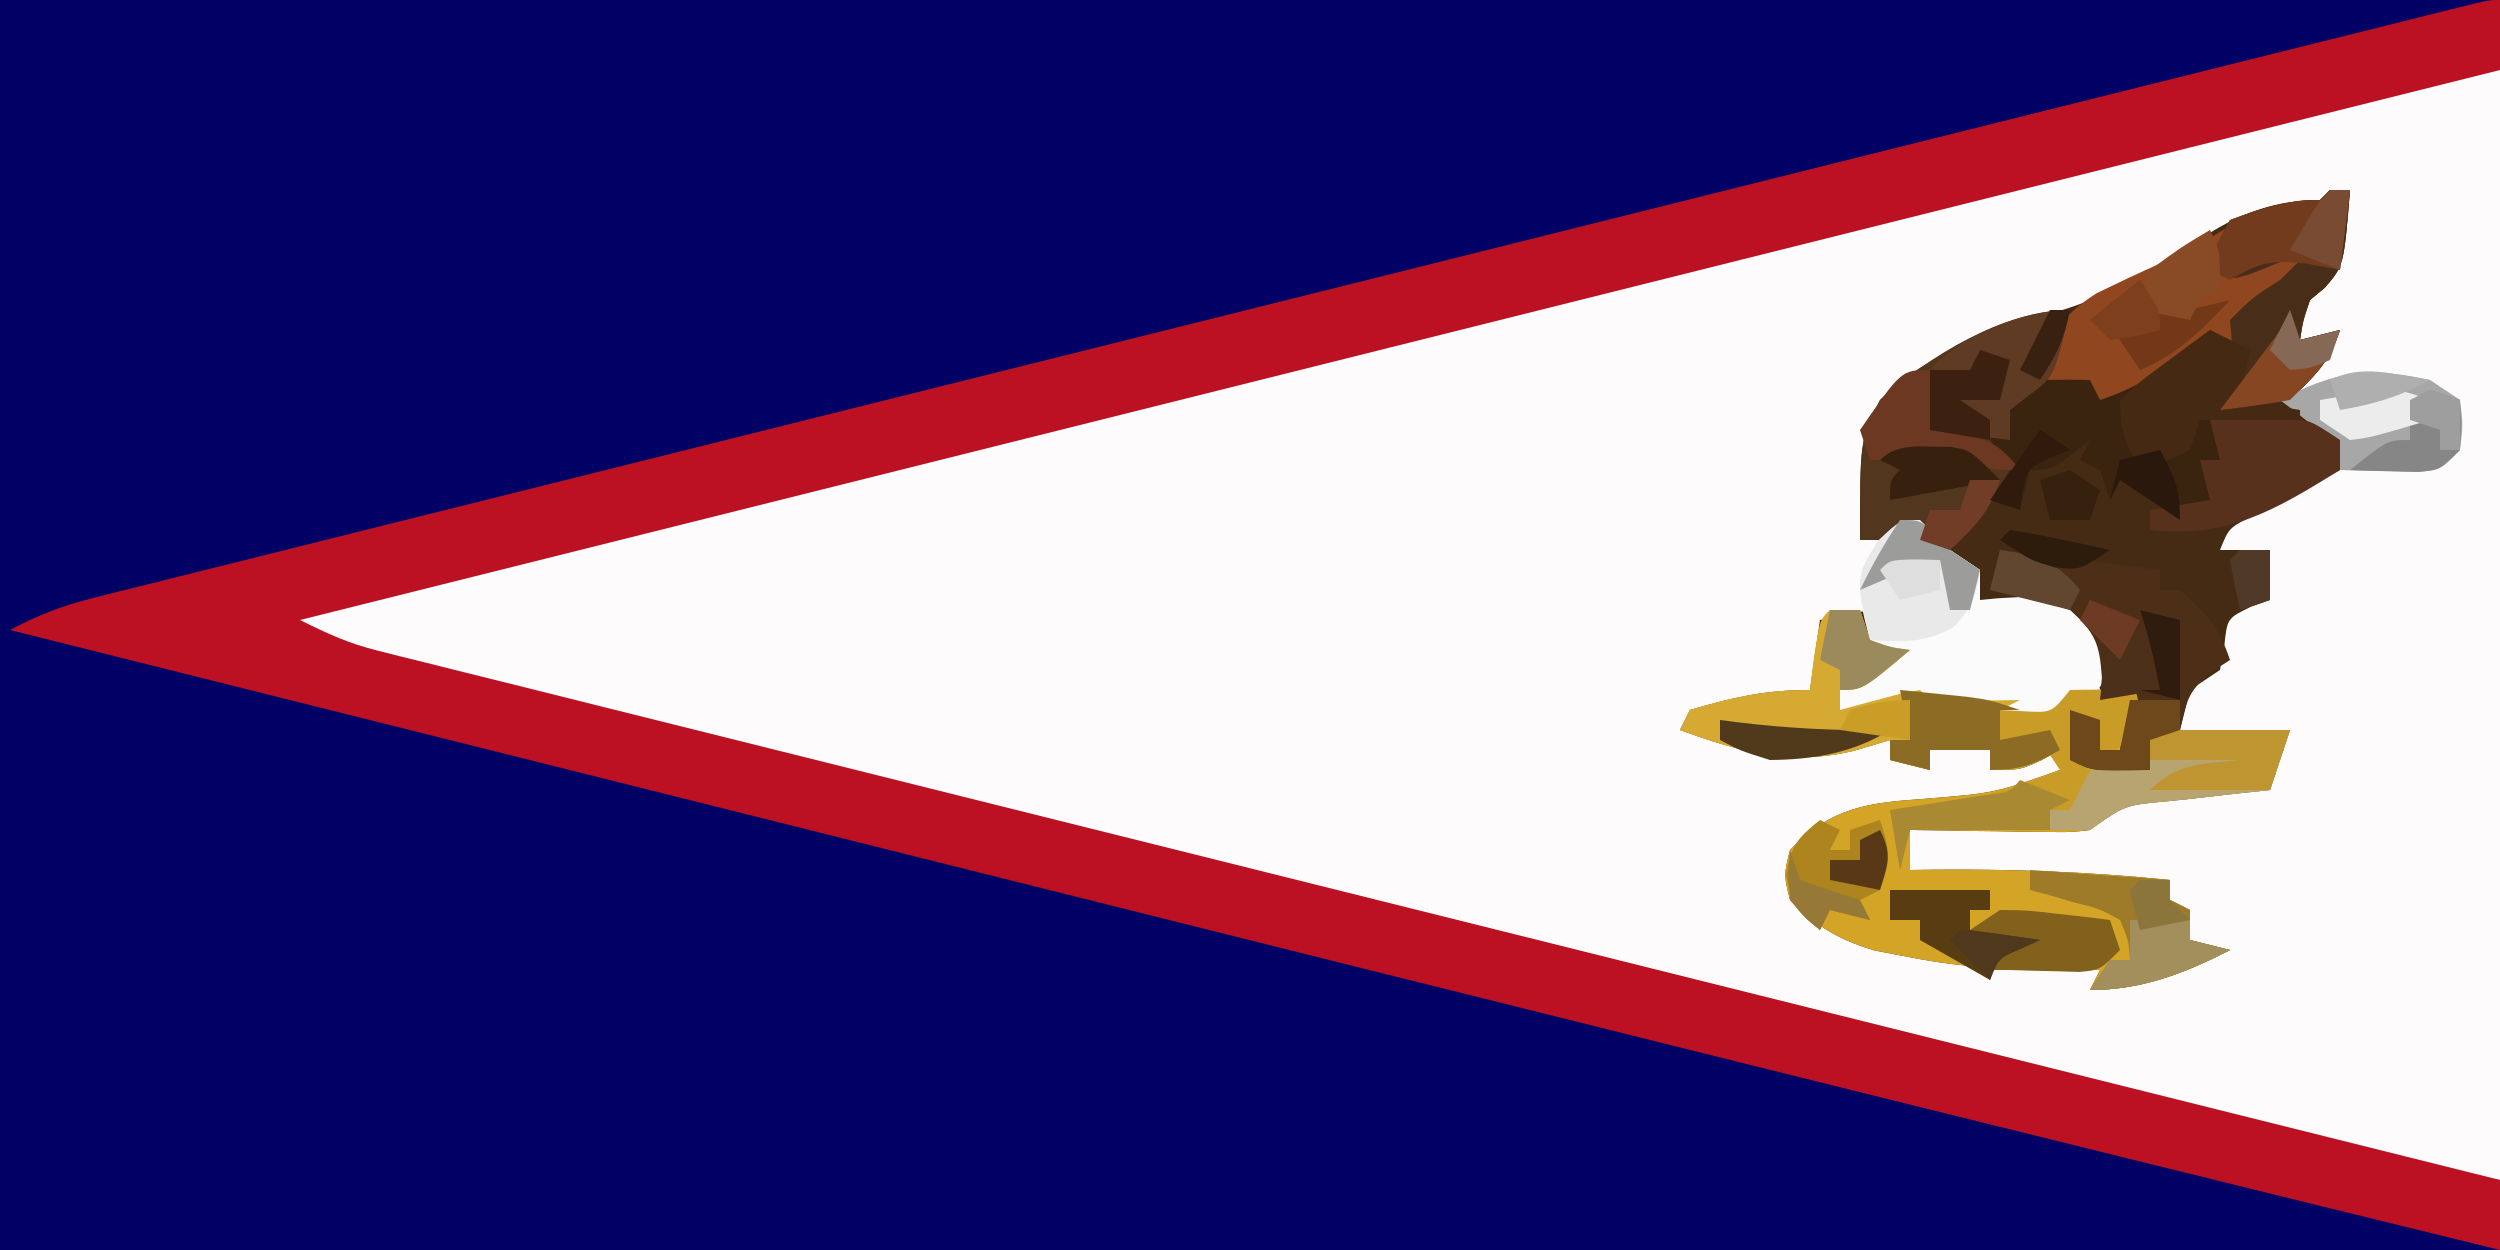<?xml version="1.0" encoding="UTF-8"?>
<svg version="1.1" xmlns="http://www.w3.org/2000/svg" width="250" height="125">
<path d="M0 0 C82.5 0 165 0 250 0 C250 41.25 250 82.5 250 125 C167.5 125 85 125 0 125 C0 83.75 0 42.5 0 0 Z " fill="#010065" transform="translate(0,0)"/>
<path d="M0 0 C0 36.63 0 73.26 0 111 C-9 109.875 -9 109.875 -12.29 109.055 C-13.419 108.777 -13.419 108.777 -14.572 108.493 C-15.372 108.291 -16.172 108.089 -16.997 107.881 C-17.868 107.665 -18.739 107.449 -19.637 107.227 C-22.538 106.507 -25.438 105.78 -28.337 105.053 C-30.424 104.534 -32.51 104.014 -34.597 103.496 C-40.251 102.089 -45.903 100.676 -51.554 99.262 C-56.271 98.082 -60.989 96.906 -65.706 95.729 C-76.829 92.953 -87.95 90.173 -99.07 87.39 C-110.554 84.516 -122.04 81.651 -133.527 78.79 C-143.387 76.334 -153.245 73.872 -163.102 71.406 C-168.991 69.933 -174.881 68.462 -180.772 66.996 C-186.304 65.62 -191.834 64.236 -197.363 62.847 C-199.397 62.338 -201.431 61.83 -203.466 61.326 C-206.234 60.639 -209 59.944 -211.765 59.246 C-212.579 59.046 -213.392 58.846 -214.23 58.641 C-219.772 57.228 -219.772 57.228 -222 55 C-209.272 51.396 -196.494 48.049 -183.661 44.843 C-181.694 44.349 -179.727 43.856 -177.761 43.363 C-172.481 42.038 -167.201 40.717 -161.921 39.397 C-158.618 38.57 -155.315 37.744 -152.012 36.917 C-140.479 34.029 -128.946 31.143 -117.413 28.26 C-106.67 25.575 -95.928 22.884 -85.187 20.191 C-75.942 17.874 -66.697 15.56 -57.451 13.248 C-51.937 11.87 -46.424 10.49 -40.912 9.107 C-35.743 7.81 -30.574 6.518 -25.403 5.229 C-23.505 4.755 -21.607 4.279 -19.71 3.801 C-17.125 3.151 -14.539 2.507 -11.953 1.865 C-11.198 1.673 -10.444 1.482 -9.667 1.285 C-6.303 0.455 -3.493 0 0 0 Z " fill="#FDFBFB" transform="translate(250,7)"/>
<path d="M0 0 C10.125 1.125 10.125 1.125 13.856 2.06 C14.71 2.271 15.563 2.482 16.443 2.699 C17.351 2.93 18.259 3.161 19.194 3.398 C20.675 3.767 20.675 3.767 22.187 4.143 C25.477 4.964 28.765 5.792 32.053 6.621 C34.419 7.213 36.785 7.804 39.15 8.395 C44.234 9.666 49.317 10.94 54.399 12.217 C61.746 14.065 69.095 15.905 76.444 17.744 C88.37 20.728 100.294 23.717 112.218 26.71 C123.796 29.616 135.375 32.52 146.955 35.42 C147.67 35.599 148.384 35.778 149.121 35.962 C152.705 36.86 156.29 37.758 159.875 38.656 C189.585 46.096 219.293 53.545 249 61 C249 61.33 249 61.66 249 62 C166.83 62 84.66 62 0 62 C0 41.54 0 21.08 0 0 Z " fill="#010065" transform="translate(0,63)"/>
<path d="M0 0 C0 2.31 0 4.62 0 7 C-72.6 25.15 -145.2 43.3 -220 62 C-217.119 63.44 -215.135 64.341 -212.134 65.089 C-210.994 65.378 -210.994 65.378 -209.83 65.672 C-209.001 65.876 -208.173 66.08 -207.319 66.291 C-206.433 66.513 -205.548 66.735 -204.636 66.964 C-201.664 67.708 -198.691 68.446 -195.718 69.184 C-193.589 69.716 -191.46 70.248 -189.332 70.781 C-183.548 72.227 -177.763 73.668 -171.978 75.107 C-165.934 76.612 -159.891 78.122 -153.848 79.631 C-143.704 82.165 -133.559 84.695 -123.413 87.222 C-112.963 89.825 -102.514 92.431 -92.065 95.039 C-91.421 95.199 -90.777 95.36 -90.113 95.526 C-86.882 96.332 -83.651 97.139 -80.419 97.946 C-53.614 104.636 -26.808 111.32 0 118 C0 120.31 0 122.62 0 125 C-50.584 112.615 -101.112 100.004 -151.632 87.36 C-162.286 84.694 -172.94 82.029 -183.594 79.364 C-205.397 73.911 -227.198 68.456 -249 63 C-246.266 61.539 -243.704 60.551 -240.7 59.801 C-239.843 59.585 -238.985 59.368 -238.102 59.145 C-237.165 58.914 -236.228 58.682 -235.263 58.444 C-233.764 58.067 -233.764 58.067 -232.235 57.684 C-228.879 56.842 -225.521 56.008 -222.163 55.173 C-219.76 54.572 -217.357 53.971 -214.955 53.37 C-209.102 51.905 -203.248 50.445 -197.393 48.987 C-190.58 47.29 -183.768 45.587 -176.956 43.885 C-164.806 40.848 -152.656 37.817 -140.505 34.787 C-128.704 31.845 -116.903 28.9 -105.104 25.952 C-104.377 25.77 -103.649 25.589 -102.9 25.402 C-99.977 24.671 -97.055 23.941 -94.132 23.211 C-82.899 20.405 -71.665 17.6 -60.432 14.796 C-57.035 13.948 -53.637 13.1 -50.24 12.252 C-42.495 10.318 -34.748 8.385 -27.002 6.454 C-24.649 5.867 -22.297 5.28 -19.945 4.693 C-16.749 3.895 -13.553 3.098 -10.357 2.302 C-9.413 2.066 -8.469 1.83 -7.497 1.587 C-6.647 1.376 -5.798 1.165 -4.923 0.947 C-4.184 0.763 -3.445 0.579 -2.684 0.389 C-1 0 -1 0 0 0 Z " fill="#BC1122" transform="translate(250,0)"/>
<path d="M0 0 C0.66 0 1.32 0 2 0 C1.381 7.556 1.381 7.556 -0.5 9.75 C-0.995 10.162 -1.49 10.575 -2 11 C-2.714 13.103 -2.714 13.103 -3 15 C-1.68 14.67 -0.36 14.34 1 14 C-0.123 17.369 -1.532 18.532 -4 21 C-3.175 21.598 -2.35 22.196 -1.5 22.812 C-0.675 23.534 0.15 24.256 1 25 C1 25.99 1 26.98 1 28 C0.218 28.41 -0.565 28.82 -1.371 29.242 C-2.889 30.05 -2.889 30.05 -4.438 30.875 C-5.447 31.409 -6.456 31.942 -7.496 32.492 C-10.101 33.757 -10.101 33.757 -11 36 C-9.35 36 -7.7 36 -6 36 C-6 37.65 -6 39.3 -6 41 C-6.959 41.34 -6.959 41.34 -7.938 41.688 C-10.271 42.832 -10.271 42.832 -10.562 45.5 C-10.707 46.325 -10.851 47.15 -11 48 C-11.99 48.66 -12.98 49.32 -14 50 C-14.33 51.32 -14.66 52.64 -15 54 C-11.37 54 -7.74 54 -4 54 C-4.66 55.98 -5.32 57.96 -6 60 C-7.132 60.121 -8.264 60.242 -9.43 60.367 C-10.912 60.536 -12.393 60.705 -13.875 60.875 C-14.621 60.954 -15.368 61.032 -16.137 61.113 C-20.526 61.508 -20.526 61.508 -24 64 C-25.879 64.227 -25.879 64.227 -28.133 64.195 C-28.938 64.189 -29.744 64.182 -30.574 64.176 C-31.416 64.159 -32.258 64.142 -33.125 64.125 C-33.974 64.116 -34.824 64.107 -35.699 64.098 C-37.8 64.074 -39.9 64.038 -42 64 C-42 65.32 -42 66.64 -42 68 C-41.129 67.988 -40.257 67.977 -39.359 67.965 C-31.511 67.905 -23.808 68.199 -16 69 C-16 69.66 -16 70.32 -16 71 C-15.01 71.495 -15.01 71.495 -14 72 C-14 72.99 -14 73.98 -14 75 C-12.68 75.33 -11.36 75.66 -10 76 C-14.525 78.341 -18.874 80 -24 80 C-23.67 79.34 -23.34 78.68 -23 78 C-23.615 78 -24.23 78 -24.863 78 C-30.718 78 -36.102 77.897 -41.875 76.75 C-43.089 76.518 -44.304 76.286 -45.555 76.047 C-49.225 74.932 -51.272 73.667 -54 71 C-54.625 68.5 -54.625 68.5 -54 66 C-49.85 61.689 -46.172 61.277 -40.5 60.875 C-33.554 60.311 -33.554 60.311 -27 58 C-27 57.34 -27 56.68 -27 56 C-27.598 56.33 -28.196 56.66 -28.812 57 C-31 58 -31 58 -34 58 C-34 57.34 -34 56.68 -34 56 C-35.98 56 -37.96 56 -40 56 C-40 56.66 -40 57.32 -40 58 C-41.32 57.67 -42.64 57.34 -44 57 C-44 56.34 -44 55.68 -44 55 C-45.176 55.351 -46.351 55.701 -47.562 56.062 C-53.816 57.618 -59.042 56.18 -65 54 C-64.67 53.34 -64.34 52.68 -64 52 C-59.704 50.732 -56.491 50 -52 50 C-51.67 47.69 -51.34 45.38 -51 43 C-48.525 42.505 -48.525 42.505 -46 42 C-46 42.99 -46 43.98 -46 45 C-44.68 45.33 -43.36 45.66 -42 46 C-46.75 50 -46.75 50 -49 50 C-49 50.66 -49 51.32 -49 52 C-48.434 51.844 -47.868 51.688 -47.285 51.527 C-46.552 51.333 -45.818 51.138 -45.062 50.938 C-44.332 50.74 -43.601 50.543 -42.848 50.34 C-42.238 50.228 -41.628 50.116 -41 50 C-40.505 50.495 -40.505 50.495 -40 51 C-37.737 51.072 -35.49 50.996 -33.227 50.938 C-31 51 -31 51 -28 52 C-27.34 51.34 -26.68 50.68 -26 50 C-25.01 50 -24.02 50 -23 50 C-23.547 46.625 -24.055 44.918 -26 42 C-28.195 41.42 -28.195 41.42 -30.625 41.312 C-31.442 41.247 -32.26 41.181 -33.102 41.113 C-33.728 41.076 -34.355 41.039 -35 41 C-35.33 40.01 -35.66 39.02 -36 38 C-37.659 36.988 -39.326 35.987 -41 35 C-41 34.34 -41 33.68 -41 33 C-41.99 33.66 -42.98 34.32 -44 35 C-44.99 35 -45.98 35 -47 35 C-47 25.063 -47 25.063 -45 21 C-39.938 15.975 -33.327 13.983 -26.669 11.971 C-21.263 10.268 -17.022 7.699 -12.379 4.516 C-8.798 2.234 -5.293 1 -1 1 C-0.67 0.67 -0.34 0.34 0 0 Z " fill="#452A14" transform="translate(233,19)"/>
<path d="M0 0 C0.99 0 1.98 0 3 0 C3.33 0.99 3.66 1.98 4 3 C6.015 3.733 6.015 3.733 8 4 C3.25 8 3.25 8 1 8 C1 8.66 1 9.32 1 10 C1.566 9.844 2.132 9.688 2.715 9.527 C3.448 9.333 4.182 9.138 4.938 8.938 C6.034 8.642 6.034 8.642 7.152 8.34 C7.762 8.228 8.372 8.116 9 8 C9.33 8.33 9.66 8.66 10 9 C12.263 9.072 14.51 8.996 16.773 8.938 C19 9 19 9 22 10 C22.66 9.34 23.32 8.68 24 8 C25.666 7.958 27.334 7.958 29 8 C29.66 7.67 30.32 7.34 31 7 C30.34 9.31 29.68 11.62 29 14 C27.35 14.33 25.7 14.66 24 15 C26.64 15.33 29.28 15.66 32 16 C32 15.01 32 14.02 32 13 C31.34 12.67 30.68 12.34 30 12 C35.28 12 40.56 12 46 12 C45.34 13.98 44.68 15.96 44 18 C42.868 18.121 41.736 18.242 40.57 18.367 C39.088 18.536 37.607 18.705 36.125 18.875 C35.379 18.954 34.632 19.032 33.863 19.113 C29.474 19.508 29.474 19.508 26 22 C24.121 22.227 24.121 22.227 21.867 22.195 C21.062 22.189 20.256 22.182 19.426 22.176 C18.584 22.159 17.742 22.142 16.875 22.125 C15.601 22.111 15.601 22.111 14.301 22.098 C12.2 22.074 10.1 22.038 8 22 C8 23.32 8 24.64 8 26 C8.871 25.988 9.743 25.977 10.641 25.965 C18.489 25.905 26.192 26.199 34 27 C34 27.66 34 28.32 34 29 C34.66 29.33 35.32 29.66 36 30 C36 30.99 36 31.98 36 33 C37.32 33.33 38.64 33.66 40 34 C35.475 36.341 31.126 38 26 38 C26.495 37.01 26.495 37.01 27 36 C26.385 36 25.77 36 25.137 36 C19.282 36 13.898 35.897 8.125 34.75 C6.911 34.518 5.696 34.286 4.445 34.047 C0.775 32.932 -1.272 31.667 -4 29 C-4.625 26.5 -4.625 26.5 -4 24 C0.15 19.689 3.828 19.277 9.5 18.875 C16.446 18.311 16.446 18.311 23 16 C23 15.34 23 14.68 23 14 C22.402 14.33 21.804 14.66 21.188 15 C19 16 19 16 16 16 C16 15.34 16 14.68 16 14 C14.02 14 12.04 14 10 14 C10 14.66 10 15.32 10 16 C8.68 15.67 7.36 15.34 6 15 C6 14.34 6 13.68 6 13 C4.824 13.351 3.649 13.701 2.438 14.062 C-3.816 15.618 -9.042 14.18 -15 12 C-14.67 11.34 -14.34 10.68 -14 10 C-9.704 8.732 -6.491 8 -2 8 C-1.856 6.866 -1.711 5.731 -1.562 4.562 C-1 1 -1 1 0 0 Z " fill="#D4A426" transform="translate(183,61)"/>
<path d="M0 0 C0.66 0 1.32 0 2 0 C1.381 7.556 1.381 7.556 -0.5 9.75 C-0.995 10.162 -1.49 10.575 -2 11 C-2.714 13.103 -2.714 13.103 -3 15 C-1.68 14.67 -0.36 14.34 1 14 C-0.123 17.369 -1.532 18.532 -4 21 C-6.323 21.4 -8.657 21.74 -11 22 C-10.34 21.34 -9.68 20.68 -9 20 C-9.32 17.397 -9.32 17.397 -10 15 C-14.044 16.779 -17.461 19.395 -21 22 C-21.866 21.536 -21.866 21.536 -22.75 21.062 C-24.843 20.074 -26.745 19.483 -29 19 C-27.959 14.663 -27.154 12.726 -23.305 10.305 C-21.223 9.287 -19.124 8.303 -17.008 7.359 C-14.186 6.084 -11.645 4.601 -9 3 C-3.632 1 -3.632 1 -1 1 C-0.67 0.67 -0.34 0.34 0 0 Z " fill="#90471F" transform="translate(233,19)"/>
<path d="M0 0 C1.022 0.978 2.02 1.981 3 3 C3.99 3.66 4.98 4.32 6 5 C6 5.99 6 6.98 6 8 C6.603 7.942 7.207 7.884 7.828 7.824 C14.364 7.455 14.364 7.455 17.625 10.25 C19 13 19 13 19.125 15.125 C17.346 18.09 15.187 18.835 12 20 C9.5 19.688 9.5 19.688 7 19 C5 18.959 3 18.957 1 19 C-2 19 -5 19 -8 19 C-8 18.34 -8 17.68 -8 17 C-6.374 15.618 -4.707 14.281 -3 13 C-3.66 12.67 -4.32 12.34 -5 12 C-5.875 8.75 -5.875 8.75 -6 5 C-2.915 0 -2.915 0 0 0 Z " fill="#FBFBFB" transform="translate(192,52)"/>
<path d="M0 0 C-1.625 6.73 -1.625 6.73 -4 8.438 C-6.129 9.84 -6.129 9.84 -6.875 12.062 C-6.916 12.702 -6.957 13.341 -7 14 C-6.34 14.66 -5.68 15.32 -5 16 C-5.784 16.763 -6.567 17.526 -7.375 18.312 C-10.073 20.909 -10.073 20.909 -12 24 C-12.99 23.67 -13.98 23.34 -15 23 C-15 22.34 -15 21.68 -15 21 C-15.99 21.66 -16.98 22.32 -18 23 C-18.99 23 -19.98 23 -21 23 C-21 12.988 -21 12.988 -19 9 C-14.204 4.682 -6.63 0 0 0 Z " fill="#53361E" transform="translate(207,31)"/>
<path d="M0 0 C1.32 0.66 2.64 1.32 4 2 C3.67 3.65 3.34 5.3 3 7 C5.97 7.495 5.97 7.495 9 8 C9 8.33 9 8.66 9 9 C6.03 9 3.06 9 0 9 C0.33 10.32 0.66 11.64 1 13 C0.67 13.99 0.34 14.98 0 16 C0.33 16.66 0.66 17.32 1 18 C-0.812 18.625 -0.812 18.625 -3 19 C-5 17.667 -7 16.333 -9 15 C-9.33 15.66 -9.66 16.32 -10 17 C-10.33 16.01 -10.66 15.02 -11 14 C-11.66 13.67 -12.32 13.34 -13 13 C-12.67 12.34 -12.34 11.68 -12 11 C-12.619 11.495 -13.238 11.99 -13.875 12.5 C-16 14 -16 14 -18 14 C-18.33 15.32 -18.66 16.64 -19 18 C-19.99 17.67 -20.98 17.34 -22 17 C-21.01 15.515 -21.01 15.515 -20 14 C-20.66 13.01 -21.32 12.02 -22 11 C-19.25 6.125 -19.25 6.125 -17 5 C-15.334 4.96 -13.666 4.956 -12 5 C-11.67 5.66 -11.34 6.32 -11 7 C-6.407 5.514 -3.564 3.15 0 0 Z " fill="#3A230F" transform="translate(221,33)"/>
<path d="M0 0 C0.99 0 1.98 0 3 0 C3.33 0.99 3.66 1.98 4 3 C6.015 3.733 6.015 3.733 8 4 C3.25 8 3.25 8 1 8 C1 8.66 1 9.32 1 10 C1.566 9.844 2.132 9.688 2.715 9.527 C3.448 9.333 4.182 9.138 4.938 8.938 C6.034 8.642 6.034 8.642 7.152 8.34 C7.762 8.228 8.372 8.116 9 8 C9.33 8.33 9.66 8.66 10 9 C11.519 9.072 13.042 9.084 14.562 9.062 C15.389 9.053 16.215 9.044 17.066 9.035 C17.704 9.024 18.343 9.012 19 9 C18.34 9.33 17.68 9.66 17 10 C17 10.99 17 11.98 17 13 C18.65 12.67 20.3 12.34 22 12 C22.495 12.99 22.495 12.99 23 14 C20.353 15.461 19.106 16 16 16 C16 15.34 16 14.68 16 14 C14.02 14 12.04 14 10 14 C10 14.66 10 15.32 10 16 C8.68 15.67 7.36 15.34 6 15 C6 14.34 6 13.68 6 13 C4.824 13.351 3.649 13.701 2.438 14.062 C-3.816 15.618 -9.042 14.18 -15 12 C-14.67 11.34 -14.34 10.68 -14 10 C-9.704 8.732 -6.491 8 -2 8 C-1.856 6.866 -1.711 5.731 -1.562 4.562 C-1 1 -1 1 0 0 Z " fill="#D6A932" transform="translate(183,61)"/>
<path d="M0 0 C5.28 0.66 10.56 1.32 16 2 C16 2.66 16 3.32 16 4 C16.66 4 17.32 4 18 4 C20.628 6.309 21.88 7.64 23 11 C22.361 11.412 21.721 11.825 21.062 12.25 C18.717 14.24 18.67 15.128 18 18 C17.01 18.33 16.02 18.66 15 19 C15 19.99 15 20.98 15 22 C9.25 22.125 9.25 22.125 7 21 C7 19.35 7 17.7 7 16 C7.99 16.33 8.98 16.66 10 17 C10 17.99 10 18.98 10 20 C10.66 20 11.32 20 12 20 C12.33 18.02 12.66 16.04 13 14 C12.01 14.33 11.02 14.66 10 15 C10.062 14.258 10.124 13.515 10.188 12.75 C9.956 9.348 9.529 8.292 7 6 C4.34 5.071 1.779 4.547 -1 4 C-0.67 2.68 -0.34 1.36 0 0 Z " fill="#4D2F18" transform="translate(200,55)"/>
<path d="M0 0 C0.66 0 1.32 0 2 0 C1.381 7.556 1.381 7.556 -0.5 9.75 C-0.995 10.162 -1.49 10.575 -2 11 C-2.714 13.103 -2.714 13.103 -3 15 C-1.68 14.67 -0.36 14.34 1 14 C-0.123 17.369 -1.532 18.532 -4 21 C-6.323 21.4 -8.657 21.74 -11 22 C-10.34 21.34 -9.68 20.68 -9 20 C-9.227 18.886 -9.454 17.773 -9.688 16.625 C-9.791 15.429 -9.894 14.232 -10 13 C-7.75 10.75 -7.75 10.75 -5 9 C-3.981 8.019 -2.977 7.023 -2 6 C-2.554 6.228 -3.109 6.456 -3.68 6.691 C-4.404 6.979 -5.129 7.266 -5.875 7.562 C-6.954 7.998 -6.954 7.998 -8.055 8.441 C-10 9 -10 9 -12 8 C-11.438 5.625 -11.438 5.625 -10 3 C-6.924 1.847 -4.299 1 -1 1 C-0.67 0.67 -0.34 0.34 0 0 Z " fill="#482D18" transform="translate(233,19)"/>
<path d="M0 0 C0.99 0.66 1.98 1.32 3 2 C3.312 4.5 3.312 4.5 3 7 C1 9 1 9 -1.383 9.195 C-2.288 9.172 -3.193 9.149 -4.125 9.125 C-5.49 9.098 -5.49 9.098 -6.883 9.07 C-7.581 9.047 -8.28 9.024 -9 9 C-9.33 8.01 -9.66 7.02 -10 6 C-11.623 4.614 -13.287 3.274 -15 2 C-9.383 -0.925 -6.214 -1.346 0 0 Z " fill="#A7A7A7" transform="translate(243,38)"/>
<path d="M0 0 C5.28 0 10.56 0 16 0 C15.34 1.98 14.68 3.96 14 6 C12.868 6.121 11.736 6.242 10.57 6.367 C9.088 6.536 7.607 6.705 6.125 6.875 C5.379 6.954 4.632 7.032 3.863 7.113 C-0.526 7.508 -0.526 7.508 -4 10 C-5.32 10 -6.64 10 -8 10 C-8 9.34 -8 8.68 -8 8 C-7.34 8 -6.68 8 -6 8 C-5.67 6.68 -5.34 5.36 -5 4 C-2.69 4 -0.38 4 2 4 C2 3.01 2 2.02 2 1 C1.34 0.67 0.68 0.34 0 0 Z " fill="#B8A470" transform="translate(213,73)"/>
<path d="M0 0 C1.604 -0.054 3.208 -0.093 4.812 -0.125 C5.706 -0.148 6.599 -0.171 7.52 -0.195 C10 0 10 0 13 2 C13 2.99 13 3.98 13 5 C6.503 9.013 1.738 11.876 -6 11 C-6 10.34 -6 9.68 -6 9 C-4.02 8.67 -2.04 8.34 0 8 C-0.33 6.68 -0.66 5.36 -1 4 C-0.34 4 0.32 4 1 4 C0.67 2.68 0.34 1.36 0 0 Z " fill="#57311B" transform="translate(221,42)"/>
<path d="M0 0 C3.3 0 6.6 0 10 0 C10 0.66 10 1.32 10 2 C9.34 2 8.68 2 8 2 C8 2.66 8 3.32 8 4 C8.99 3.34 9.98 2.68 11 2 C13.699 2.023 13.699 2.023 16.688 2.375 C18.178 2.541 18.178 2.541 19.699 2.711 C20.458 2.806 21.218 2.902 22 3 C22.33 3.99 22.66 4.98 23 6 C21 8 21 8 18.941 8.195 C18.156 8.172 17.371 8.149 16.562 8.125 C15.78 8.107 14.998 8.089 14.191 8.07 C13.468 8.047 12.745 8.024 12 8 C11.01 8 10.02 8 9 8 C6.977 7.048 4.973 6.052 3 5 C3 4.34 3 3.68 3 3 C2.01 3 1.02 3 0 3 C0 2.01 0 1.02 0 0 Z " fill="#81611B" transform="translate(189,89)"/>
<path d="M0 0 C1 2 1 2 0.375 4.562 C-1 7 -1 7 -3.625 7.812 C-4.409 7.874 -5.192 7.936 -6 8 C-5.34 8.33 -4.68 8.66 -4 9 C-4.66 10.32 -5.32 11.64 -6 13 C-6.66 13 -7.32 13 -8 13 C-8 13.66 -8 14.32 -8 15 C-12.62 15 -17.24 15 -22 15 C-22.33 16.32 -22.66 17.64 -23 19 C-23.33 17.02 -23.66 15.04 -24 13 C-22.788 12.818 -22.788 12.818 -21.551 12.633 C-20.482 12.465 -19.414 12.298 -18.312 12.125 C-17.257 11.963 -16.201 11.8 -15.113 11.633 C-12.202 11.041 -9.71 10.197 -7 9 C-7.66 8.01 -8.32 7.02 -9 6 C-10.32 6 -11.64 6 -13 6 C-13 5.01 -13 4.02 -13 3 C-12.216 3.041 -11.432 3.083 -10.625 3.125 C-7.839 3.287 -7.839 3.287 -6 1 C-4.334 0.959 -2.666 0.957 -1 1 C-0.67 0.67 -0.34 0.34 0 0 Z " fill="#C89C27" transform="translate(213,68)"/>
<path d="M0 0 C1.32 0.66 2.64 1.32 4 2 C3.67 3.65 3.34 5.3 3 7 C5.97 7.495 5.97 7.495 9 8 C9 8.33 9 8.66 9 9 C5.7 9 2.4 9 -1 9 C-1.33 9.99 -1.66 10.98 -2 12 C-4.562 13.188 -4.562 13.188 -7 14 C-8.461 11.353 -9 10.106 -9 7 C-7.031 5.176 -7.031 5.176 -4.5 3.312 C-3.665 2.69 -2.829 2.067 -1.969 1.426 C-0.994 0.72 -0.994 0.72 0 0 Z " fill="#452913" transform="translate(221,33)"/>
<path d="M0 0 C-1.624 6.726 -1.624 6.726 -4.062 8.5 C-5.022 9.242 -5.022 9.242 -6 10 C-6 10.99 -6 11.98 -6 13 C-8.64 12.67 -11.28 12.34 -14 12 C-14.25 9.188 -14.25 9.188 -14 6 C-10.93 2.546 -4.651 0 0 0 Z " fill="#603B23" transform="translate(207,31)"/>
<path d="M0 0 C1.022 0.978 2.02 1.981 3 3 C3.99 3.66 4.98 4.32 6 5 C5.638 7.624 5.173 8.82 3.312 10.75 C0.396 12.327 -1.733 12.223 -5 12 C-6.468 5.759 -6.468 5.759 -4.188 2.062 C-2 0 -2 0 0 0 Z " fill="#E9E9E9" transform="translate(192,52)"/>
<path d="M0 0 C6.93 0.495 6.93 0.495 14 1 C14 1.66 14 2.32 14 3 C14.66 3.33 15.32 3.66 16 4 C16 4.99 16 5.98 16 7 C17.32 7.33 18.64 7.66 20 8 C15.475 10.341 11.126 12 6 12 C6.66 11.01 7.32 10.02 8 9 C8.66 9 9.32 9 10 9 C9.853 7.034 9.853 7.034 9 5 C6.92 3.862 6.92 3.862 4.438 3.25 C3.611 3.008 2.785 2.765 1.934 2.516 C1.296 2.345 0.657 2.175 0 2 C0 1.34 0 0.68 0 0 Z " fill="#9E7B28" transform="translate(203,87)"/>
<path d="M0 0 C0.66 0.33 1.32 0.66 2 1 C1.67 1.66 1.34 2.32 1 3 C1.66 3 2.32 3 3 3 C3 2.34 3 1.68 3 1 C3.99 0.67 4.98 0.34 6 0 C7.039 3.116 7.09 4.026 6 7 C5.01 7.495 5.01 7.495 4 8 C4.33 8.66 4.66 9.32 5 10 C3.68 9.67 2.36 9.34 1 9 C0.67 9.66 0.34 10.32 0 11 C-2.242 9.225 -2.943 8.378 -3.375 5.5 C-2.943 2.622 -2.242 1.775 0 0 Z " fill="#AD841E" transform="translate(182,82)"/>
<path d="M0 0 C1.438 0.142 2.875 0.289 4.312 0.438 C5.113 0.519 5.914 0.6 6.738 0.684 C9 1 9 1 12 2 C11.34 2 10.68 2 10 2 C10 2.99 10 3.98 10 5 C11.65 4.67 13.3 4.34 15 4 C15.33 4.66 15.66 5.32 16 6 C13.353 7.461 12.106 8 9 8 C9 7.34 9 6.68 9 6 C7.02 6 5.04 6 3 6 C3 6.66 3 7.32 3 8 C1.68 7.67 0.36 7.34 -1 7 C-1 6.34 -1 5.68 -1 5 C-0.34 5 0.32 5 1 5 C0.67 3.35 0.34 1.7 0 0 Z " fill="#8C6C24" transform="translate(190,69)"/>
<path d="M0 0 C0.66 0 1.32 0 2 0 C1.67 2.64 1.34 5.28 1 8 C-0.072 7.794 -1.145 7.588 -2.25 7.375 C-6.006 6.999 -6.922 7.176 -10 9 C-10.66 8.67 -11.32 8.34 -12 8 C-11.438 5.625 -11.438 5.625 -10 3 C-6.924 1.847 -4.299 1 -1 1 C-0.67 0.67 -0.34 0.34 0 0 Z " fill="#733B1D" transform="translate(233,19)"/>
<path d="M0 0 C5.28 0 10.56 0 16 0 C15.34 1.98 14.68 3.96 14 6 C10.04 6 6.08 6 2 6 C4.762 3.238 7.207 3.421 11 3 C8.03 3 5.06 3 2 3 C2 2.34 2 1.68 2 1 C1.34 0.67 0.68 0.34 0 0 Z " fill="#BE9530" transform="translate(213,73)"/>
<path d="M0 0 C0 1.98 0 3.96 0 6 C0.928 6.103 1.856 6.206 2.812 6.312 C6.033 7.007 7.026 7.477 9 10 C6 10 6 10 4 9 C2.293 8.93 0.583 8.916 -1.125 8.938 C-2.035 8.947 -2.945 8.956 -3.883 8.965 C-4.931 8.982 -4.931 8.982 -6 9 C-6.33 8.01 -6.66 7.02 -7 6 C-2.857 0 -2.857 0 0 0 Z " fill="#6C3822" transform="translate(193,37)"/>
<path d="M0 0 C3.3 0 6.6 0 10 0 C10 0.66 10 1.32 10 2 C9.34 2 8.68 2 8 2 C8 2.66 8 3.32 8 4 C10.31 4.33 12.62 4.66 15 5 C14.361 5.289 13.721 5.577 13.062 5.875 C10.848 6.828 10.848 6.828 10 9 C6.535 7.02 6.535 7.02 3 5 C3 4.34 3 3.68 3 3 C2.01 3 1.02 3 0 3 C0 2.01 0 1.02 0 0 Z " fill="#583C12" transform="translate(189,89)"/>
<path d="M0 0 C2.475 0.99 2.475 0.99 5 2 C4.01 2.495 4.01 2.495 3 3 C3 3.66 3 4.32 3 5 C-1.62 5 -6.24 5 -11 5 C-11.33 6.32 -11.66 7.64 -12 9 C-12.33 7.02 -12.66 5.04 -13 3 C-12.145 2.867 -11.291 2.734 -10.41 2.598 C-9.305 2.421 -8.201 2.244 -7.062 2.062 C-5.96 1.888 -4.858 1.714 -3.723 1.535 C-1.096 1.282 -1.096 1.282 0 0 Z " fill="#AA8933" transform="translate(202,78)"/>
<path d="M0 0 C0.99 0.33 1.98 0.66 3 1 C3.125 3.375 3.125 3.375 3 6 C1 8 1 8 -1.164 8.195 C-2.382 8.161 -2.382 8.161 -3.625 8.125 C-4.442 8.107 -5.26 8.089 -6.102 8.07 C-6.728 8.047 -7.355 8.024 -8 8 C-4.25 5 -4.25 5 -2 5 C-2 3.68 -2 2.36 -2 1 C-1.34 0.67 -0.68 0.34 0 0 Z " fill="#868686" transform="translate(243,39)"/>
<path d="M0 0 C0.557 0.773 0.557 0.773 1.125 1.562 C3.032 3.363 3.032 3.363 6.188 2.688 C7.116 2.461 8.044 2.234 9 2 C6.192 4.964 3.817 7.445 0 9 C-0.66 8.01 -1.32 7.02 -2 6 C-2.99 5.34 -3.98 4.68 -5 4 C-3.35 2.68 -1.7 1.36 0 0 Z " fill="#733817" transform="translate(214,28)"/>
<path d="M0 0 C1.98 0 3.96 0 6 0 C6 0.66 6 1.32 6 2 C7.32 2.33 8.64 2.66 10 3 C5.475 5.341 1.126 7 -4 7 C-3.34 6.01 -2.68 5.02 -2 4 C-1.34 4 -0.68 4 0 4 C0 2.68 0 1.36 0 0 Z " fill="#A28F5C" transform="translate(213,92)"/>
<path d="M0 0 C1.65 0 3.3 0 5 0 C5 0.99 5 1.98 5 3 C4.01 3.33 3.02 3.66 2 4 C2 4.99 2 5.98 2 7 C-3.75 7.125 -3.75 7.125 -6 6 C-6 4.35 -6 2.7 -6 1 C-5.01 1.33 -4.02 1.66 -3 2 C-3 2.99 -3 3.98 -3 5 C-2.34 5 -1.68 5 -1 5 C-0.67 3.35 -0.34 1.7 0 0 Z " fill="#6D481B" transform="translate(213,70)"/>
<path d="M0 0 C0.33 0.99 0.66 1.98 1 3 C2.32 2.67 3.64 2.34 5 2 C3.877 5.369 2.468 6.532 0 9 C-2.323 9.4 -4.657 9.74 -7 10 C-6.578 9.446 -6.157 8.891 -5.723 8.32 C-5.175 7.596 -4.627 6.871 -4.062 6.125 C-3.517 5.406 -2.972 4.686 -2.41 3.945 C-0.96 2.056 -0.96 2.056 0 0 Z " fill="#874622" transform="translate(229,31)"/>
<path d="M0 0 C2.008 0.328 2.008 0.328 5.008 3.328 C1.378 3.988 -2.252 4.648 -5.992 5.328 C-5.992 3.328 -5.992 3.328 -4.992 2.328 C-5.652 1.998 -6.312 1.668 -6.992 1.328 C-5.12 -0.545 -2.495 0.092 0 0 Z " fill="#38200F" transform="translate(194.992,44.672)"/>
<path d="M0 0 C0.99 0 1.98 0 3 0 C3.33 0.99 3.66 1.98 4 3 C6.015 3.733 6.015 3.733 8 4 C3.25 8 3.25 8 1 8 C1 7.34 1 6.68 1 6 C0.34 5.67 -0.32 5.34 -1 5 C-0.67 3.35 -0.34 1.7 0 0 Z " fill="#9B8A5B" transform="translate(183,61)"/>
<path d="M0 0 C2 0 2 0 3.438 1.375 C3.953 1.911 4.469 2.447 5 3 C5.99 3.66 6.98 4.32 8 5 C7.67 6.32 7.34 7.64 7 9 C6.34 9 5.68 9 5 9 C4.67 7.35 4.34 5.7 4 4 C-0.08 5.302 -0.08 5.302 -4 7 C-2.796 4.506 -1.546 2.319 0 0 Z " fill="#9C9C9B" transform="translate(190,52)"/>
<path d="M0 0 C0.99 0.33 1.98 0.66 3 1 C2.67 2.32 2.34 3.64 2 5 C0.68 5 -0.64 5 -2 5 C-1.01 5.66 -0.02 6.32 1 7 C1 7.66 1 8.32 1 9 C-1.97 8.505 -1.97 8.505 -5 8 C-5 6.02 -5 4.04 -5 2 C-3.68 2 -2.36 2 -1 2 C-0.67 1.34 -0.34 0.68 0 0 Z " fill="#3D2110" transform="translate(198,35)"/>
<path d="M0 0 C1 2 1 2 1 6 C0.01 6.495 0.01 6.495 -1 7 C-1.33 7.66 -1.66 8.32 -2 9 C-3.65 8.67 -5.3 8.34 -7 8 C-6.875 6.25 -6.875 6.25 -6 4 C-2.938 1.75 -2.938 1.75 0 0 Z " fill="#894A26" transform="translate(221,23)"/>
<path d="M0 0 C0.835 0.108 0.835 0.108 1.688 0.219 C6.836 0.845 11.815 1.094 17 1 C13.283 3.323 9.327 3.957 5 4 C2 3.062 2 3.062 0 2 C0 1.34 0 0.68 0 0 Z " fill="#513A1B" transform="translate(172,72)"/>
<path d="M0 0 C0 0.66 0 1.32 0 2 C-5.957 3.758 -5.957 3.758 -8 4 C-8.99 3.34 -9.98 2.68 -11 2 C-11 1.34 -11 0.68 -11 0 C-3.571 -1.286 -3.571 -1.286 0 0 Z " fill="#ECECEC" transform="translate(243,40)"/>
<path d="M0 0 C3.688 0.498 5.605 1.101 8 4 C7.67 4.66 7.34 5.32 7 6 C4.36 5.34 1.72 4.68 -1 4 C-0.67 2.68 -0.34 1.36 0 0 Z " fill="#624730" transform="translate(200,55)"/>
<path d="M0 0 C0.66 0 1.32 0 2 0 C1.67 2.64 1.34 5.28 1 8 C-1.475 7.01 -1.475 7.01 -4 6 C-1.125 1.125 -1.125 1.125 0 0 Z " fill="#794B32" transform="translate(233,19)"/>
<path d="M0 0 C0 1.98 0 3.96 0 6 C-1.98 6.33 -3.96 6.66 -6 7 C-5.75 4.625 -5.75 4.625 -5 2 C-1.952 0 -1.952 0 0 0 Z " fill="#4C3019" transform="translate(216,63)"/>
<path d="M0 0 C0.33 0.99 0.66 1.98 1 3 C2.987 3.704 4.988 4.371 7 5 C7.33 5.66 7.66 6.32 8 7 C6.68 6.67 5.36 6.34 4 6 C3.67 6.66 3.34 7.32 3 8 C1.5 6.812 1.5 6.812 0 5 C-0.188 2.312 -0.188 2.312 0 0 Z " fill="#967936" transform="translate(179,85)"/>
<path d="M0 0 C-2.967 1.648 -5.656 2.443 -9 3 C-9.33 2.01 -9.66 1.02 -10 0 C-6.717 -1.642 -3.575 -0.519 0 0 Z " fill="#AFAFAF" transform="translate(243,38)"/>
<path d="M0 0 C0.99 0 1.98 0 3 0 C1.888 3.335 0.526 4.637 -2 7 C-2.99 6.67 -3.98 6.34 -5 6 C-4.67 5.01 -4.34 4.02 -4 3 C-3.01 3 -2.02 3 -1 3 C-0.67 2.01 -0.34 1.02 0 0 Z " fill="#713D27" transform="translate(197,48)"/>
<path d="M0 0 C1.461 2.647 2 3.894 2 7 C0 5.667 -2 4.333 -4 3 C-4.33 3.66 -4.66 4.32 -5 5 C-4.67 3.68 -4.34 2.36 -4 1 C-2.68 0.67 -1.36 0.34 0 0 Z " fill="#29180B" transform="translate(216,45)"/>
<path d="M0 0 C0.99 0.66 1.98 1.32 3 2 C2.361 2.248 1.721 2.495 1.062 2.75 C-1.187 3.816 -1.187 3.816 -1.75 6.125 C-1.833 6.744 -1.915 7.362 -2 8 C-2.99 7.67 -3.98 7.34 -5 7 C-3.35 4.69 -1.7 2.38 0 0 Z " fill="#2F1A0C" transform="translate(204,43)"/>
<path d="M0 0 C1.32 0.33 2.64 0.66 4 1 C4 3.64 4 6.28 4 9 C2.68 8.67 1.36 8.34 0 8 C0.66 8 1.32 8 2 8 C1.477 5.237 0.891 2.674 0 0 Z " fill="#301C0E" transform="translate(214,61)"/>
<path d="M0 0 C2.475 0.99 2.475 0.99 5 2 C4.34 3.32 3.68 4.64 3 6 C1.68 4.68 0.36 3.36 -1 2 C-0.67 1.34 -0.34 0.68 0 0 Z " fill="#6D3A23" transform="translate(209,60)"/>
<path d="M0 0 C2.691 0.176 5.329 0.618 8 1 C7.361 1.289 6.721 1.577 6.062 1.875 C3.848 2.828 3.848 2.828 3 5 C1.68 3.68 0.36 2.36 -1 1 C-0.67 0.67 -0.34 0.34 0 0 Z " fill="#50381C" transform="translate(196,93)"/>
<path d="M0 0 C0.99 0 1.98 0 3 0 C3 0.66 3 1.32 3 2 C3.66 2.66 4.32 3.32 5 4 C3.35 4.33 1.7 4.66 0 5 C-0.562 3.062 -0.562 3.062 -1 1 C-0.67 0.67 -0.34 0.34 0 0 Z " fill="#8B753A" transform="translate(214,88)"/>
<path d="M0 0 C1.245 2.491 0.777 3.411 0 6 C-1.65 5.67 -3.3 5.34 -5 5 C-5 4.34 -5 3.68 -5 3 C-4.01 3 -3.02 3 -2 3 C-2 2.34 -2 1.68 -2 1 C-1.34 0.67 -0.68 0.34 0 0 Z " fill="#593915" transform="translate(188,83)"/>
<path d="M0 0 C1.207 0.031 1.207 0.031 2.438 0.062 C2.438 1.052 2.438 2.042 2.438 3.062 C1.117 3.393 -0.203 3.723 -1.562 4.062 C-2.223 3.072 -2.882 2.083 -3.562 1.062 C-2.562 0.062 -2.562 0.062 0 0 Z " fill="#DEDEDE" transform="translate(191.562,55.938)"/>
<path d="M0 0 C0.99 0 1.98 0 3 0 C3 1.65 3 3.3 3 5 C2.01 5.33 1.02 5.66 0 6 C-0.382 4.344 -0.714 2.675 -1 1 C-0.67 0.67 -0.34 0.34 0 0 Z " fill="#503926" transform="translate(224,55)"/>
<path d="M0 0 C1.698 0.252 3.385 0.576 5.062 0.938 C5.982 1.132 6.901 1.327 7.848 1.527 C8.913 1.761 8.913 1.761 10 2 C7 4 7 4 4.5 3.75 C2 3 2 3 -1 1 C-0.67 0.67 -0.34 0.34 0 0 Z " fill="#2D1B0C" transform="translate(201,53)"/>
<path d="M0 0 C0.99 0.66 1.98 1.32 3 2 C2.67 2.99 2.34 3.98 2 5 C0.68 5 -0.64 5 -2 5 C-2.33 3.68 -2.66 2.36 -3 1 C-2.01 0.67 -1.02 0.34 0 0 Z " fill="#36210F" transform="translate(207,47)"/>
<path d="M0 0 C0.99 0.33 1.98 0.66 3 1 C3 2.65 3 4.3 3 6 C2.34 6 1.68 6 1 6 C1 5.34 1 4.68 1 4 C0.01 3.67 -0.98 3.34 -2 3 C-2 2.34 -2 1.68 -2 1 C-1.34 0.67 -0.68 0.34 0 0 Z " fill="#9E9E9E" transform="translate(243,39)"/>
<path d="M0 0 C0.33 0.99 0.66 1.98 1 3 C2.32 2.67 3.64 2.34 5 2 C4.67 2.99 4.34 3.98 4 5 C2.062 5.812 2.062 5.812 0 6 C-0.66 5.34 -1.32 4.68 -2 4 C-1.34 2.68 -0.68 1.36 0 0 Z " fill="#866857" transform="translate(229,31)"/>
<path d="M0 0 C2 3 2 3 2 5 C-0.375 5.625 -0.375 5.625 -3 6 C-3.66 5.34 -4.32 4.68 -5 4 C-3.35 2.68 -1.7 1.36 0 0 Z " fill="#7E3F1D" transform="translate(214,28)"/>
<path d="M0 0 C0 1.32 0 2.64 0 4 C-2.31 3.67 -4.62 3.34 -7 3 C-6.67 2.34 -6.34 1.68 -6 1 C-3.911 0.326 -2.196 0 0 0 Z " fill="#CA9D27" transform="translate(191,70)"/>
<path d="M0 0 C0.66 0 1.32 0 2 0 C1.387 2.962 0.746 4.381 -1 7 C-1.66 6.67 -2.32 6.34 -3 6 C-2 4 -1 2 0 0 Z " fill="#392111" transform="translate(205,31)"/>
</svg>
